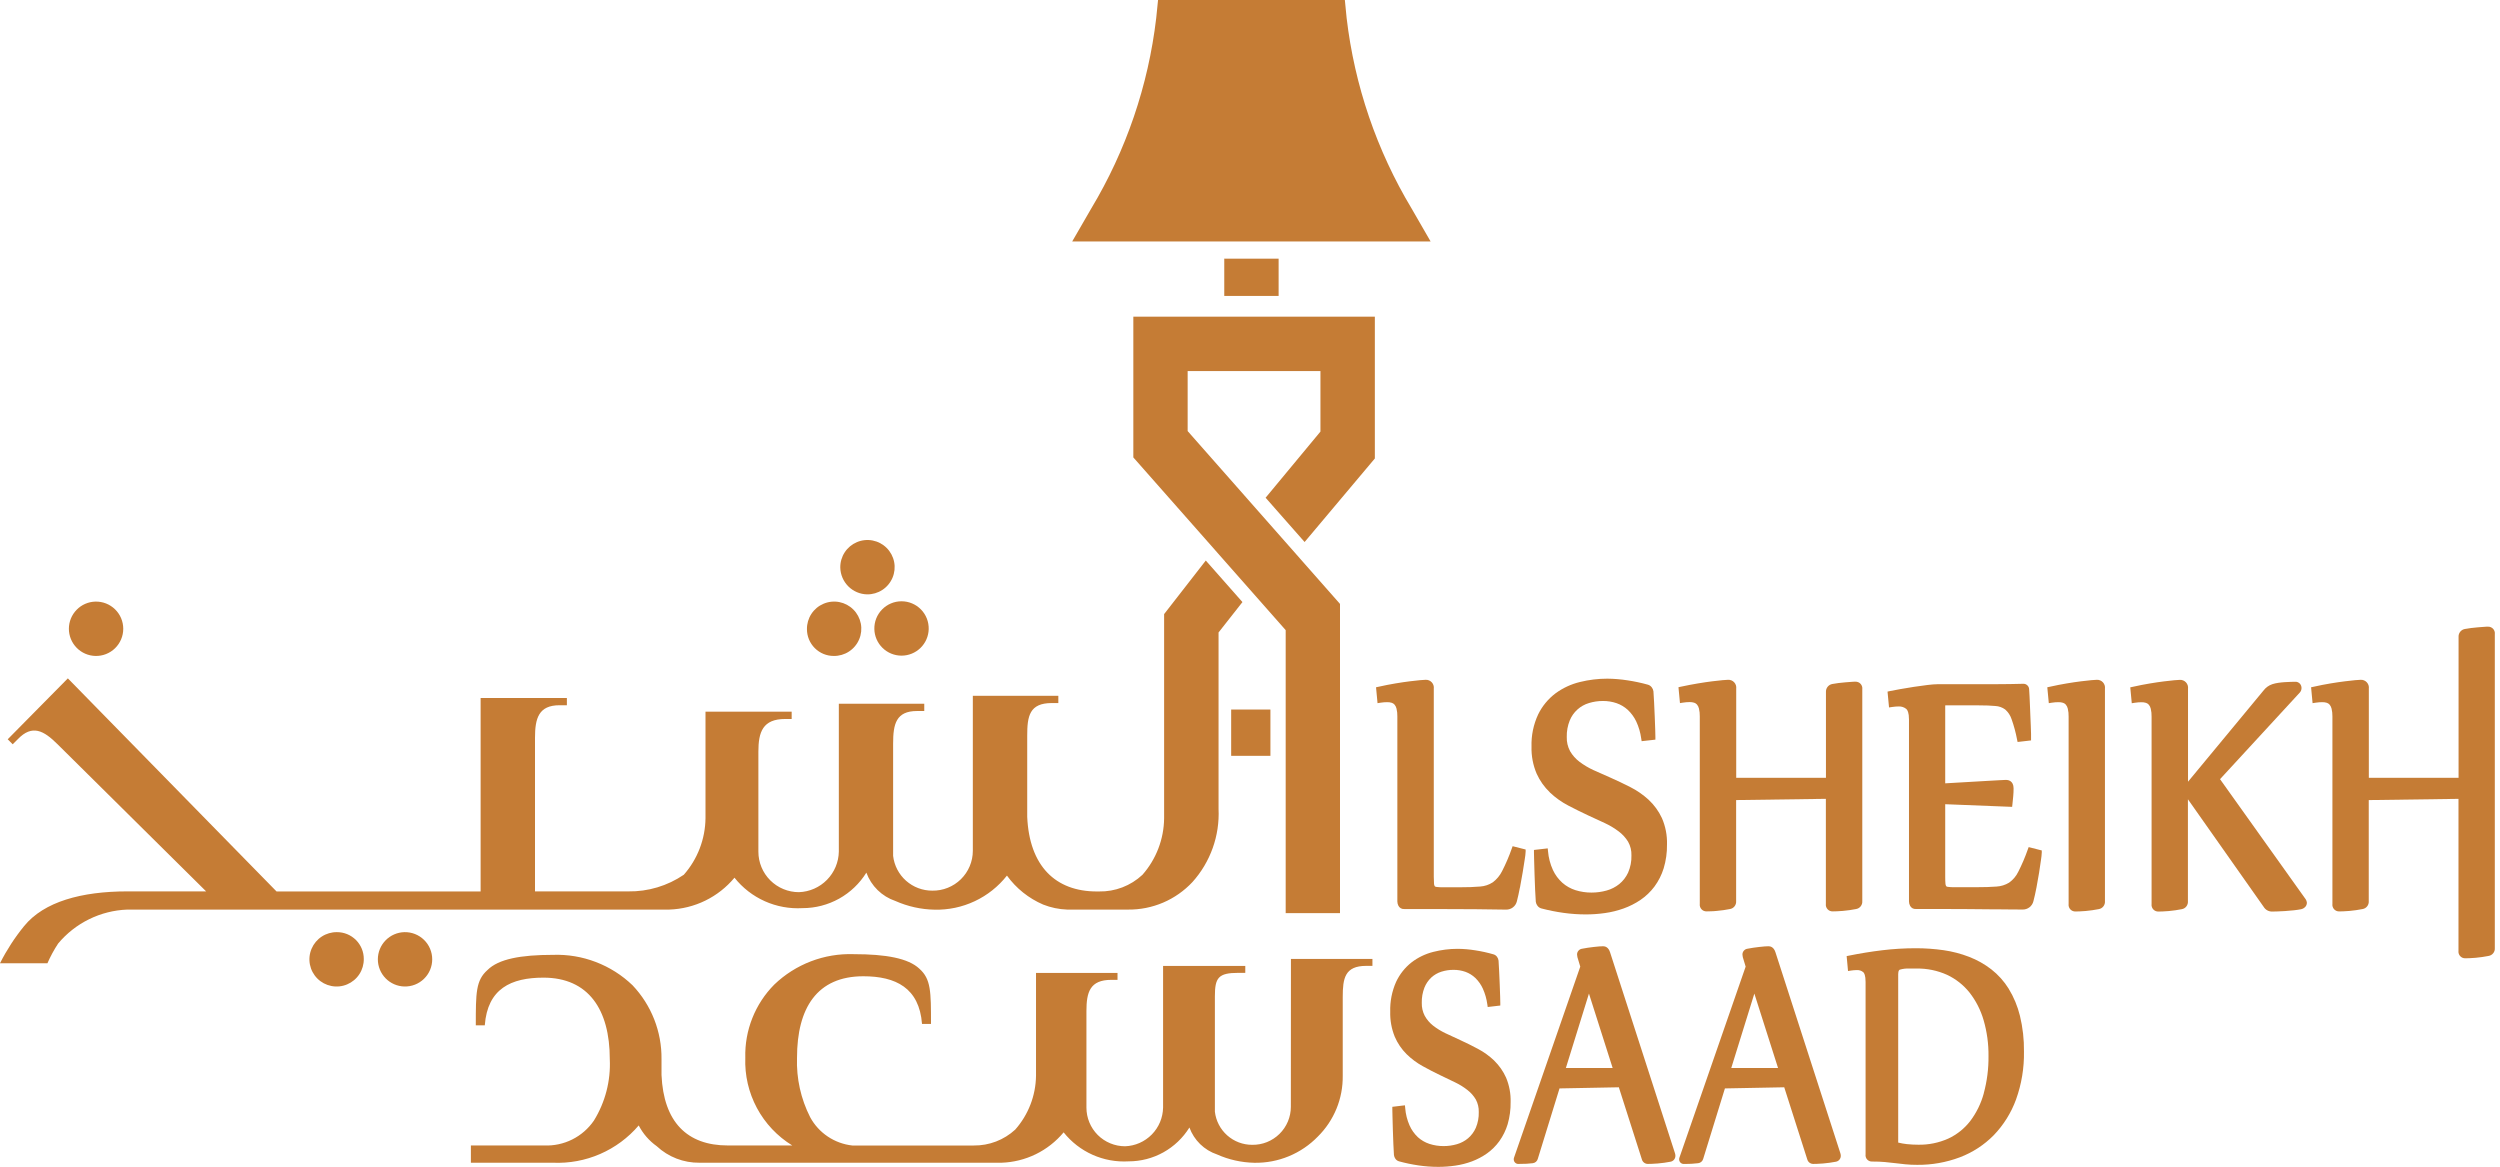 <svg width="150" height="70" viewBox="0 0 150 70" fill="none" xmlns="http://www.w3.org/2000/svg"><g id="logo 1" clip-path="url(#clip0_240_2)"><g id="Group 1"><path id="Path 1" d="M77.451 66.41C77.451 66.713 77.39 67.012 77.273 67.291C77.156 67.57 76.984 67.823 76.768 68.035C76.552 68.247 76.296 68.414 76.015 68.527C75.734 68.639 75.434 68.694 75.131 68.689C74.579 68.691 74.045 68.489 73.632 68.122C73.219 67.755 72.956 67.249 72.893 66.7V59.78C72.893 58.661 73.1 58.371 74.302 58.371H74.717V57.956H69.785V66.456C69.774 67.061 69.532 67.639 69.108 68.07C68.684 68.502 68.111 68.755 67.506 68.776C67.201 68.776 66.899 68.717 66.618 68.6C66.336 68.484 66.08 68.313 65.864 68.098C65.649 67.882 65.478 67.626 65.362 67.344C65.245 67.063 65.186 66.761 65.186 66.456V60.656C65.186 59.537 65.393 58.791 66.678 58.791H67.051V58.376H62.161V64.55C62.144 65.74 61.702 66.885 60.913 67.777C60.236 68.4 59.347 68.741 58.427 68.73H51.137C50.609 68.672 50.104 68.487 49.664 68.191C49.223 67.895 48.861 67.497 48.609 67.03C48.049 65.928 47.778 64.702 47.821 63.466C47.821 60.482 49.021 58.576 51.799 58.576C53.747 58.576 55.156 59.276 55.321 61.435H55.86C55.86 59.487 55.86 58.742 55.16 58.12C54.497 57.499 53.171 57.25 51.223 57.25C50.347 57.22 49.474 57.366 48.656 57.679C47.838 57.993 47.09 58.466 46.458 59.073C45.886 59.649 45.437 60.336 45.138 61.091C44.839 61.846 44.696 62.653 44.718 63.465C44.679 64.513 44.919 65.553 45.414 66.478C45.909 67.403 46.642 68.18 47.536 68.728H43.669C41.224 68.728 39.815 67.319 39.691 64.501V63.548C39.709 61.9 39.085 60.31 37.951 59.115C37.319 58.508 36.571 58.034 35.752 57.721C34.934 57.407 34.061 57.261 33.185 57.291C31.237 57.291 29.911 57.54 29.248 58.203C28.548 58.825 28.548 59.57 28.548 61.518H29.087C29.252 59.318 30.662 58.659 32.609 58.659C35.303 58.659 36.587 60.565 36.587 63.548C36.649 64.845 36.317 66.131 35.634 67.236C35.304 67.718 34.857 68.107 34.335 68.368C33.813 68.629 33.233 68.753 32.65 68.728H28.253V69.764H33.184C34.154 69.806 35.121 69.626 36.012 69.238C36.902 68.85 37.693 68.265 38.323 67.526C38.578 68.02 38.948 68.446 39.401 68.769C40.097 69.419 41.017 69.775 41.97 69.764H60.089C60.804 69.74 61.506 69.566 62.149 69.252C62.791 68.938 63.36 68.491 63.818 67.941C64.281 68.523 64.877 68.985 65.555 69.287C66.234 69.59 66.976 69.725 67.718 69.681C68.448 69.681 69.167 69.495 69.805 69.14C70.443 68.784 70.98 68.272 71.365 67.651C71.503 68.027 71.723 68.368 72.01 68.648C72.297 68.927 72.643 69.139 73.023 69.267C73.728 69.582 74.488 69.751 75.26 69.767C75.969 69.779 76.674 69.646 77.329 69.375C77.985 69.104 78.578 68.702 79.072 68.192C79.553 67.716 79.933 67.148 80.19 66.521C80.446 65.895 80.573 65.223 80.564 64.546V59.817C80.564 58.698 80.689 57.952 81.973 57.952H82.346V57.538H77.456L77.451 66.41Z" fill="#C57C35"/><path id="Path 2" d="M89.646 63.63C89.355 63.353 89.028 63.117 88.672 62.93C88.322 62.744 87.972 62.568 87.618 62.407C87.304 62.267 87.003 62.128 86.718 61.989C86.456 61.864 86.208 61.711 85.979 61.532C85.778 61.373 85.611 61.176 85.486 60.953C85.361 60.712 85.299 60.443 85.307 60.171C85.299 59.86 85.353 59.551 85.464 59.261C85.556 59.029 85.697 58.821 85.879 58.65C86.052 58.492 86.256 58.374 86.479 58.303C86.716 58.228 86.963 58.19 87.211 58.191C87.457 58.189 87.701 58.23 87.933 58.312C88.153 58.393 88.354 58.518 88.523 58.68C88.71 58.863 88.861 59.078 88.97 59.316C89.104 59.616 89.195 59.933 89.239 60.259L89.263 60.42L89.425 60.401L89.869 60.349L90.018 60.332V60.181C90.018 60.139 90.018 60.008 90.009 59.789C90 59.57 89.995 59.327 89.983 59.057L89.974 58.845L89.948 58.26C89.937 57.993 89.925 57.787 89.913 57.641C89.904 57.559 89.874 57.481 89.826 57.415C89.773 57.339 89.696 57.284 89.607 57.26C89.252 57.157 88.891 57.077 88.525 57.021C88.171 56.963 87.812 56.932 87.453 56.93C86.961 56.93 86.471 56.992 85.995 57.114C85.523 57.232 85.081 57.446 84.695 57.741C84.298 58.053 83.98 58.455 83.766 58.912C83.516 59.476 83.395 60.089 83.414 60.705C83.4 61.218 83.493 61.729 83.686 62.205C83.853 62.594 84.093 62.948 84.393 63.247C84.683 63.532 85.01 63.776 85.367 63.972C85.717 64.165 86.067 64.348 86.421 64.516C86.729 64.663 87.026 64.806 87.313 64.945C87.574 65.07 87.821 65.223 88.048 65.402C88.249 65.557 88.419 65.749 88.548 65.968C88.673 66.199 88.734 66.459 88.726 66.722C88.736 67.046 88.675 67.369 88.55 67.668C88.444 67.91 88.285 68.124 88.085 68.296C87.89 68.46 87.663 68.58 87.419 68.651C87.159 68.727 86.89 68.766 86.619 68.765C86.328 68.767 86.039 68.722 85.762 68.632C85.507 68.548 85.272 68.412 85.073 68.232C84.861 68.032 84.691 67.792 84.573 67.526C84.429 67.198 84.341 66.848 84.313 66.491L84.296 66.319L84.124 66.339L83.689 66.391L83.54 66.409V66.559C83.54 66.601 83.54 66.742 83.549 66.982C83.558 67.222 83.562 67.482 83.571 67.782C83.58 68.082 83.589 68.365 83.602 68.648C83.615 68.931 83.625 69.148 83.637 69.3C83.646 69.382 83.676 69.459 83.724 69.526C83.777 69.603 83.855 69.657 83.945 69.681C84.331 69.787 84.722 69.868 85.118 69.926C85.511 69.983 85.908 70.012 86.305 70.012C86.644 70.011 86.983 69.986 87.319 69.937C87.66 69.888 87.996 69.802 88.319 69.682C88.638 69.562 88.941 69.402 89.219 69.206C89.504 69.003 89.755 68.754 89.96 68.47C90.182 68.16 90.35 67.816 90.46 67.451C90.584 67.019 90.644 66.572 90.637 66.123C90.651 65.621 90.558 65.122 90.365 64.659C90.195 64.279 89.955 63.934 89.657 63.643" fill="#C57C35"/><path id="Path 3" d="M96.602 57.133C96.502 56.822 96.302 56.775 96.188 56.775C96.139 56.775 96.062 56.775 95.958 56.785C95.854 56.795 95.746 56.803 95.627 56.818C95.508 56.833 95.389 56.848 95.264 56.865C95.139 56.882 95.021 56.903 94.924 56.924C94.839 56.935 94.761 56.978 94.706 57.044C94.65 57.109 94.621 57.193 94.624 57.279C94.626 57.33 94.633 57.38 94.645 57.429L94.816 57.998L90.843 69.454C90.83 69.489 90.824 69.525 90.825 69.562C90.825 69.601 90.833 69.64 90.849 69.675C90.864 69.711 90.888 69.743 90.917 69.769C90.946 69.794 90.981 69.814 91.018 69.825C91.055 69.837 91.094 69.84 91.133 69.835C91.305 69.835 91.459 69.832 91.595 69.825C91.731 69.818 91.855 69.807 91.966 69.792C92.036 69.784 92.101 69.756 92.155 69.71C92.208 69.665 92.247 69.605 92.266 69.537L93.571 65.305L97.13 65.237L98.512 69.561C98.533 69.641 98.58 69.711 98.646 69.76C98.712 69.81 98.792 69.836 98.874 69.835C98.922 69.835 98.999 69.835 99.106 69.83C99.213 69.825 99.331 69.82 99.459 69.809C99.587 69.798 99.716 69.784 99.85 69.766C99.984 69.748 100.107 69.729 100.215 69.706C100.304 69.694 100.386 69.649 100.443 69.579C100.5 69.51 100.529 69.421 100.524 69.331C100.521 69.275 100.51 69.219 100.49 69.166L96.602 57.133ZM93.952 64.08L95.337 59.615L96.759 64.08H93.952Z" fill="#C57C35"/><path id="Path 4" d="M106.526 57.133C106.426 56.822 106.226 56.775 106.112 56.775C106.063 56.775 105.986 56.775 105.882 56.785C105.778 56.795 105.67 56.803 105.551 56.818C105.432 56.833 105.313 56.848 105.187 56.865C105.061 56.882 104.944 56.903 104.847 56.924C104.762 56.935 104.684 56.978 104.629 57.044C104.573 57.109 104.544 57.193 104.547 57.279C104.549 57.33 104.556 57.38 104.568 57.429L104.739 57.998L100.767 69.454C100.754 69.489 100.748 69.525 100.749 69.562C100.749 69.601 100.757 69.64 100.773 69.675C100.788 69.711 100.812 69.743 100.841 69.769C100.87 69.794 100.904 69.814 100.942 69.825C100.979 69.837 101.018 69.84 101.057 69.835C101.229 69.835 101.383 69.835 101.519 69.825C101.655 69.815 101.781 69.807 101.89 69.792C101.96 69.784 102.025 69.756 102.079 69.71C102.132 69.665 102.171 69.605 102.19 69.537L103.495 65.305L107.054 65.237L108.436 69.561C108.457 69.64 108.504 69.71 108.569 69.76C108.635 69.81 108.715 69.836 108.797 69.835C108.845 69.835 108.922 69.835 109.029 69.83C109.136 69.825 109.254 69.82 109.382 69.809C109.51 69.798 109.639 69.784 109.773 69.766C109.907 69.748 110.03 69.729 110.138 69.706C110.227 69.694 110.309 69.649 110.366 69.579C110.423 69.51 110.452 69.421 110.447 69.331C110.444 69.275 110.433 69.219 110.413 69.166L106.526 57.133ZM103.876 64.08L105.261 59.615L106.683 64.08H103.876Z" fill="#C57C35"/><path id="Path 5" d="M120.522 59.323C120.244 58.876 119.89 58.482 119.476 58.158C119.072 57.846 118.624 57.595 118.148 57.411C117.653 57.22 117.138 57.086 116.612 57.011C116.063 56.933 115.509 56.894 114.955 56.894C114.28 56.894 113.605 56.934 112.935 57.015C112.275 57.095 111.606 57.203 110.948 57.336L110.799 57.366L110.813 57.517L110.865 58.083L110.881 58.262L111.059 58.234C111.177 58.215 111.296 58.206 111.416 58.205C111.555 58.197 111.693 58.244 111.799 58.334C111.85 58.379 111.935 58.516 111.935 58.916V69.261C111.927 69.315 111.931 69.37 111.946 69.422C111.962 69.475 111.988 69.523 112.024 69.564C112.06 69.605 112.105 69.638 112.155 69.66C112.204 69.682 112.258 69.693 112.313 69.692C112.622 69.692 112.878 69.702 113.094 69.723C113.31 69.744 113.525 69.766 113.721 69.79C113.917 69.814 114.121 69.837 114.321 69.858C114.557 69.881 114.794 69.892 115.031 69.891C115.904 69.899 116.771 69.746 117.588 69.439C118.355 69.149 119.051 68.696 119.626 68.111C120.215 67.499 120.669 66.771 120.961 65.973C121.292 65.052 121.454 64.078 121.438 63.099C121.448 62.375 121.367 61.654 121.197 60.95C121.056 60.375 120.828 59.825 120.519 59.32M119.028 65.599C118.864 66.204 118.586 66.771 118.208 67.271C117.859 67.719 117.408 68.078 116.893 68.317C116.329 68.569 115.717 68.694 115.1 68.683C114.87 68.683 114.641 68.671 114.412 68.647C114.237 68.628 114.063 68.597 113.892 68.555V58.445C113.892 58.217 113.97 58.188 113.992 58.179C114.169 58.127 114.354 58.104 114.539 58.112H114.984C115.616 58.101 116.243 58.229 116.82 58.488C117.346 58.734 117.808 59.098 118.171 59.552C118.556 60.045 118.843 60.608 119.016 61.209C119.219 61.908 119.318 62.633 119.31 63.361C119.319 64.117 119.223 64.87 119.025 65.599" fill="#C57C35"/><path id="Path 6" d="M33.286 54.575H40.156C40.906 54.55 41.643 54.367 42.317 54.038C42.992 53.708 43.589 53.239 44.069 52.662C44.554 53.272 45.178 53.756 45.89 54.074C46.601 54.392 47.378 54.534 48.156 54.488C48.922 54.488 49.676 54.292 50.346 53.92C51.015 53.547 51.578 53.009 51.982 52.358C52.126 52.754 52.357 53.112 52.658 53.406C52.959 53.7 53.322 53.923 53.721 54.058C54.461 54.387 55.259 54.565 56.069 54.58C56.903 54.601 57.73 54.427 58.484 54.072C59.239 53.717 59.901 53.191 60.417 52.536C60.971 53.301 61.722 53.902 62.591 54.275C63.049 54.455 63.534 54.557 64.026 54.575H67.678C68.402 54.584 69.121 54.441 69.787 54.157C70.453 53.872 71.052 53.452 71.547 52.923C72.626 51.722 73.189 50.145 73.113 48.532V41.032V37.948L74.547 36.125L72.347 33.632L69.847 36.846V49.097C69.834 50.347 69.373 51.55 68.547 52.488C67.841 53.148 66.905 53.507 65.938 53.488H65.807C63.329 53.488 61.763 51.966 61.633 49.01V44.14C61.633 42.966 61.764 42.183 63.111 42.183H63.5V41.748H58.37V51.048C58.37 51.366 58.306 51.68 58.183 51.973C58.06 52.266 57.88 52.531 57.653 52.754C57.427 52.976 57.158 53.151 56.863 53.269C56.568 53.387 56.253 53.444 55.935 53.439C55.355 53.441 54.796 53.229 54.362 52.844C53.929 52.459 53.653 51.928 53.587 51.352V44.618C53.587 43.444 53.761 42.661 55.021 42.661H55.456V42.226H50.33V51.096C50.319 51.731 50.064 52.337 49.619 52.79C49.174 53.243 48.572 53.508 47.938 53.53C47.618 53.531 47.301 53.468 47.006 53.346C46.71 53.224 46.441 53.045 46.215 52.819C45.989 52.593 45.809 52.324 45.687 52.028C45.565 51.733 45.502 51.416 45.503 51.096V45.096C45.503 43.922 45.764 43.139 47.111 43.139H47.5V42.702H42.33V49.093C42.316 50.343 41.855 51.546 41.03 52.484C40.048 53.153 38.884 53.502 37.696 53.484H32.1V44.27C32.1 43.097 32.317 42.314 33.578 42.314H34.013V41.879H28.837V53.488H16.593L4.071 40.702L0.463 44.357L0.763 44.657L1.063 44.357C1.933 43.444 2.629 43.836 3.455 44.657L12.368 53.483H7.637C4.898 53.483 2.637 54.099 1.446 55.566C0.885 56.254 0.4 57.002 0 57.795H2.846C3.026 57.383 3.241 56.987 3.489 56.611C3.999 56 4.632 55.504 5.346 55.153C6.061 54.802 6.841 54.605 7.636 54.575H33.286Z" fill="#C57C35"/><path id="Path 7" d="M20.218 55.929C19.894 55.925 19.575 56.017 19.304 56.195C19.032 56.372 18.82 56.627 18.694 56.926C18.567 57.224 18.533 57.554 18.595 57.873C18.658 58.191 18.813 58.484 19.043 58.713C19.272 58.943 19.565 59.098 19.883 59.16C20.202 59.223 20.532 59.189 20.83 59.062C21.129 58.936 21.384 58.724 21.561 58.452C21.739 58.181 21.831 57.862 21.827 57.538C21.828 57.327 21.786 57.117 21.706 56.922C21.625 56.726 21.506 56.549 21.357 56.399C21.207 56.25 21.03 56.131 20.834 56.05C20.639 55.97 20.429 55.928 20.218 55.929" fill="#C57C35"/><path id="scale_3" d="M24.262 55.929C23.837 55.94 23.432 56.116 23.135 56.421C22.838 56.725 22.671 57.134 22.671 57.559C22.671 57.985 22.838 58.394 23.135 58.698C23.432 59.003 23.837 59.179 24.262 59.19C24.48 59.195 24.696 59.157 24.898 59.078C25.101 58.998 25.286 58.879 25.441 58.727C25.597 58.575 25.721 58.394 25.805 58.193C25.89 57.992 25.933 57.777 25.933 57.559C25.933 57.342 25.89 57.127 25.805 56.926C25.721 56.725 25.597 56.544 25.441 56.392C25.286 56.24 25.101 56.121 24.898 56.041C24.696 55.962 24.48 55.924 24.262 55.929" fill="#C57C35"/><path id="scale_1" d="M52.026 35.662C52.35 35.666 52.669 35.574 52.94 35.396C53.212 35.219 53.424 34.964 53.55 34.665C53.677 34.367 53.711 34.037 53.649 33.718C53.586 33.4 53.431 33.107 53.201 32.878C52.972 32.648 52.679 32.493 52.361 32.43C52.042 32.368 51.712 32.402 51.414 32.529C51.115 32.655 50.86 32.867 50.683 33.139C50.505 33.41 50.413 33.729 50.417 34.053C50.426 34.477 50.598 34.881 50.898 35.181C51.198 35.481 51.602 35.653 52.026 35.662" fill="#C57C35"/><path id="scale_2" d="M52.461 37.748C52.471 38.173 52.648 38.578 52.953 38.875C53.257 39.172 53.666 39.339 54.092 39.339C54.517 39.339 54.926 39.172 55.23 38.875C55.535 38.578 55.712 38.173 55.722 37.748C55.727 37.531 55.689 37.314 55.61 37.111C55.53 36.909 55.411 36.724 55.259 36.569C55.107 36.413 54.925 36.289 54.725 36.205C54.525 36.12 54.309 36.077 54.092 36.077C53.874 36.077 53.658 36.12 53.458 36.205C53.258 36.289 53.076 36.413 52.924 36.569C52.772 36.724 52.653 36.909 52.573 37.111C52.494 37.314 52.456 37.531 52.461 37.748" fill="#C57C35"/><path id="Path 11" d="M50.026 39.357C50.35 39.361 50.669 39.269 50.94 39.091C51.212 38.914 51.424 38.659 51.55 38.36C51.677 38.062 51.711 37.732 51.649 37.413C51.586 37.095 51.431 36.802 51.201 36.573C50.972 36.343 50.679 36.188 50.361 36.125C50.042 36.063 49.712 36.097 49.414 36.224C49.115 36.35 48.86 36.562 48.683 36.834C48.505 37.105 48.413 37.424 48.417 37.748C48.416 37.959 48.458 38.169 48.538 38.364C48.619 38.56 48.738 38.737 48.887 38.887C49.037 39.036 49.214 39.155 49.41 39.236C49.605 39.316 49.815 39.358 50.026 39.357" fill="#C57C35"/><path id="Path 12" d="M91.2 53.242C91.259 52.931 91.314 52.627 91.363 52.33C91.412 52.033 91.454 51.771 91.487 51.543C91.513 51.397 91.53 51.249 91.538 51.1V50.97L91.407 50.937L90.915 50.812L90.758 50.772L90.704 50.919C90.542 51.383 90.348 51.834 90.124 52.271C89.993 52.534 89.802 52.763 89.567 52.939C89.341 53.087 89.081 53.174 88.812 53.192C88.482 53.222 88.056 53.237 87.545 53.237H86.571C86.443 53.239 86.314 53.232 86.187 53.216C86.15 53.215 86.115 53.201 86.087 53.177C86.058 53.13 86.042 53.077 86.041 53.022C86.032 52.927 86.027 52.789 86.027 52.611V41.32C86.036 41.252 86.03 41.182 86.009 41.116C85.988 41.05 85.953 40.99 85.906 40.939C85.859 40.888 85.802 40.848 85.738 40.822C85.674 40.796 85.605 40.785 85.536 40.788C85.488 40.788 85.377 40.795 85.205 40.81C85.033 40.825 84.832 40.849 84.584 40.879C84.336 40.909 84.048 40.952 83.73 41.005C83.412 41.058 83.064 41.125 82.713 41.205L82.562 41.237L82.576 41.385L82.635 42.009L82.652 42.19L82.839 42.161C82.971 42.14 83.105 42.13 83.239 42.13C83.328 42.129 83.417 42.141 83.503 42.167C83.568 42.187 83.627 42.225 83.672 42.276C83.731 42.347 83.772 42.43 83.792 42.52C83.829 42.675 83.845 42.835 83.841 42.994V54.089C83.842 54.18 83.865 54.27 83.908 54.351C83.941 54.413 83.991 54.464 84.052 54.498C84.113 54.532 84.183 54.547 84.253 54.542H85.886C86.915 54.542 87.795 54.546 88.526 54.553C89.257 54.56 89.868 54.568 90.36 54.577C90.51 54.581 90.656 54.534 90.775 54.443C90.894 54.352 90.978 54.223 91.013 54.077C91.076 53.837 91.136 53.562 91.195 53.25" fill="#C57C35"/><path id="Path 13" d="M92.994 47.549C93.323 47.859 93.693 48.123 94.094 48.332C94.494 48.541 94.894 48.74 95.283 48.921C95.631 49.08 95.967 49.235 96.29 49.386C96.585 49.522 96.864 49.69 97.123 49.886C97.348 50.054 97.539 50.264 97.686 50.503C97.827 50.754 97.896 51.039 97.886 51.327C97.896 51.681 97.828 52.033 97.686 52.358C97.564 52.623 97.383 52.858 97.157 53.043C96.933 53.223 96.675 53.355 96.399 53.431C96.106 53.513 95.803 53.555 95.499 53.555C95.169 53.557 94.842 53.508 94.527 53.41C94.238 53.318 93.972 53.168 93.744 52.969C93.504 52.754 93.311 52.492 93.175 52.2C93.013 51.844 92.913 51.464 92.881 51.074L92.864 50.902L92.685 50.923L92.193 50.979L92.038 50.997V51.147C92.038 51.193 92.041 51.346 92.048 51.605C92.055 51.864 92.063 52.152 92.073 52.469C92.082 52.788 92.094 53.101 92.108 53.408C92.122 53.715 92.135 53.949 92.148 54.108C92.16 54.194 92.194 54.276 92.248 54.345C92.307 54.426 92.393 54.484 92.49 54.508C92.925 54.622 93.367 54.71 93.813 54.772C94.257 54.834 94.704 54.865 95.152 54.865C95.534 54.865 95.916 54.838 96.294 54.784C96.677 54.731 97.053 54.638 97.417 54.508C97.775 54.38 98.115 54.208 98.43 53.995C98.749 53.777 99.031 53.509 99.263 53.2C99.509 52.867 99.698 52.495 99.82 52.1C99.96 51.634 100.027 51.15 100.02 50.664C100.035 50.121 99.931 49.581 99.714 49.083C99.521 48.668 99.249 48.295 98.914 47.983C98.584 47.681 98.214 47.425 97.814 47.223C97.421 47.023 97.02 46.832 96.624 46.657C96.27 46.505 95.93 46.354 95.603 46.204C95.307 46.068 95.026 45.901 94.766 45.704C94.54 45.533 94.349 45.318 94.206 45.073C94.065 44.811 93.996 44.516 94.006 44.218C93.998 43.879 94.058 43.542 94.185 43.227C94.287 42.977 94.443 42.754 94.643 42.573C94.843 42.392 95.081 42.258 95.34 42.182C95.61 42.1 95.89 42.058 96.172 42.059C96.451 42.056 96.729 42.101 96.993 42.19C97.242 42.276 97.47 42.413 97.665 42.59C97.876 42.788 98.048 43.023 98.173 43.284C98.324 43.609 98.425 43.954 98.473 44.309L98.499 44.471L98.668 44.452L99.168 44.396L99.324 44.378V44.228C99.324 44.182 99.324 44.04 99.314 43.804C99.304 43.568 99.298 43.304 99.285 43.012L99.275 42.789L99.246 42.149C99.232 41.862 99.219 41.638 99.206 41.479C99.194 41.392 99.16 41.311 99.106 41.242C99.048 41.162 98.963 41.104 98.867 41.079C98.466 40.967 98.059 40.881 97.647 40.82C97.247 40.757 96.844 40.724 96.439 40.72C95.886 40.72 95.334 40.787 94.797 40.92C94.27 41.047 93.773 41.277 93.336 41.597C92.893 41.93 92.535 42.363 92.291 42.861C92.008 43.466 91.871 44.129 91.891 44.797C91.876 45.352 91.98 45.905 92.197 46.416C92.387 46.839 92.657 47.221 92.991 47.541" fill="#C57C35"/><path id="Path 14" d="M111.363 54.542C111.475 54.524 111.576 54.464 111.645 54.374C111.714 54.285 111.747 54.172 111.737 54.059V41.354C111.745 41.296 111.74 41.237 111.722 41.182C111.705 41.126 111.676 41.075 111.636 41.032C111.597 40.988 111.549 40.954 111.495 40.932C111.441 40.909 111.383 40.899 111.325 40.901C111.27 40.901 111.185 40.901 111.07 40.913L110.709 40.941C110.575 40.953 110.441 40.966 110.309 40.982C110.177 40.998 110.042 41.018 109.932 41.041C109.822 41.062 109.723 41.123 109.654 41.212C109.585 41.301 109.55 41.412 109.557 41.524V46.669H104.173V41.32C104.182 41.252 104.176 41.182 104.155 41.116C104.134 41.05 104.099 40.99 104.052 40.939C104.005 40.888 103.948 40.848 103.884 40.822C103.82 40.796 103.751 40.785 103.682 40.788C103.634 40.788 103.523 40.795 103.351 40.81C103.179 40.825 102.978 40.849 102.73 40.879C102.482 40.909 102.194 40.952 101.876 41.005C101.558 41.058 101.209 41.125 100.859 41.2L100.708 41.233L100.722 41.381L100.781 42.005L100.798 42.186L100.985 42.157C101.117 42.136 101.251 42.125 101.385 42.125C101.474 42.124 101.563 42.136 101.649 42.162C101.714 42.182 101.773 42.22 101.818 42.271C101.877 42.342 101.918 42.425 101.938 42.514C101.974 42.669 101.991 42.829 101.987 42.988V54.23C101.979 54.288 101.984 54.347 102.002 54.403C102.019 54.458 102.048 54.51 102.088 54.553C102.127 54.596 102.176 54.63 102.229 54.653C102.283 54.675 102.342 54.685 102.4 54.683C102.454 54.683 102.536 54.681 102.647 54.677C102.759 54.677 102.88 54.666 103.012 54.654C103.144 54.642 103.276 54.627 103.412 54.608C103.548 54.589 103.678 54.567 103.794 54.543C103.906 54.525 104.007 54.465 104.076 54.375C104.145 54.285 104.178 54.173 104.168 54.06V48.004L109.552 47.93V54.23C109.544 54.288 109.549 54.347 109.567 54.403C109.584 54.458 109.613 54.51 109.653 54.553C109.692 54.596 109.741 54.63 109.794 54.653C109.848 54.675 109.907 54.685 109.965 54.683C110.019 54.683 110.101 54.683 110.213 54.677C110.325 54.671 110.445 54.666 110.577 54.654C110.709 54.642 110.841 54.627 110.977 54.608C111.113 54.589 111.243 54.567 111.359 54.543" fill="#C57C35"/><path id="Path 15" d="M121.877 50.866L121.72 50.826L121.666 50.973C121.505 51.434 121.312 51.884 121.09 52.319C120.965 52.575 120.777 52.795 120.544 52.96C120.316 53.099 120.057 53.179 119.79 53.194C119.468 53.22 119.043 53.233 118.526 53.233H117.257C117.129 53.235 117 53.228 116.873 53.212C116.836 53.211 116.801 53.197 116.773 53.173C116.744 53.126 116.728 53.073 116.727 53.018C116.717 52.923 116.713 52.785 116.713 52.607V48.253L120.563 48.405L120.728 48.411L120.746 48.254C120.766 48.079 120.782 47.914 120.795 47.761C120.809 47.607 120.815 47.453 120.815 47.304C120.815 46.831 120.469 46.794 120.363 46.794C120.316 46.794 120.187 46.799 119.979 46.812L119.461 46.841L119.178 46.857L118.006 46.925L116.713 47V42.58C116.713 42.48 116.713 42.41 116.713 42.356C116.713 42.344 116.715 42.332 116.719 42.321C116.778 42.321 116.854 42.321 116.955 42.321H118.687C119.112 42.321 119.461 42.334 119.727 42.36C119.937 42.372 120.139 42.444 120.309 42.567C120.486 42.721 120.618 42.92 120.692 43.142C120.834 43.54 120.945 43.949 121.023 44.365L121.055 44.518L121.216 44.5L121.708 44.443L121.863 44.425V44.275C121.863 44.244 121.863 44.163 121.863 44.032C121.863 43.901 121.855 43.746 121.848 43.564C121.841 43.382 121.833 43.185 121.823 42.972C121.813 42.759 121.805 42.553 121.798 42.35C121.791 42.147 121.784 41.95 121.773 41.778L121.748 41.357C121.747 41.312 121.736 41.268 121.718 41.227C121.699 41.186 121.673 41.149 121.64 41.119C121.607 41.088 121.569 41.064 121.527 41.048C121.485 41.033 121.44 41.025 121.395 41.027V41.027C121.101 41.035 120.832 41.04 120.595 41.044C120.358 41.048 120.121 41.05 119.895 41.05H116.314C116.098 41.054 115.882 41.07 115.668 41.097C115.401 41.128 115.123 41.166 114.834 41.211C114.545 41.256 114.27 41.302 114.01 41.348C113.743 41.394 113.54 41.432 113.401 41.463L113.252 41.496L113.266 41.643L113.325 42.267L113.342 42.447L113.528 42.419C113.66 42.398 113.794 42.388 113.928 42.387C114.09 42.381 114.248 42.433 114.374 42.534C114.449 42.596 114.539 42.758 114.539 43.172V54.088C114.54 54.179 114.563 54.269 114.606 54.349C114.639 54.411 114.689 54.462 114.75 54.496C114.811 54.53 114.881 54.545 114.951 54.54H116.584C117.095 54.54 117.585 54.542 118.054 54.546L119.372 54.558H119.672L120.487 54.566C120.82 54.57 121.11 54.572 121.355 54.572C121.504 54.576 121.65 54.528 121.769 54.437C121.887 54.346 121.97 54.217 122.005 54.072C122.068 53.833 122.128 53.562 122.187 53.258C122.246 52.954 122.299 52.658 122.346 52.358C122.393 52.058 122.43 51.809 122.46 51.588C122.483 51.445 122.499 51.301 122.506 51.157V51.027L122.375 50.994L121.877 50.866Z" fill="#C57C35"/><path id="Path 16" d="M125.812 40.788C125.764 40.788 125.653 40.795 125.481 40.81C125.309 40.825 125.108 40.849 124.86 40.879C124.612 40.909 124.324 40.952 124.006 41.005C123.688 41.058 123.34 41.125 122.989 41.205L122.838 41.237L122.852 41.385L122.911 42.009L122.928 42.19L123.115 42.161C123.247 42.14 123.381 42.13 123.515 42.13C123.604 42.129 123.693 42.141 123.779 42.167C123.844 42.187 123.903 42.225 123.948 42.276C124.007 42.347 124.048 42.43 124.068 42.52C124.105 42.675 124.121 42.834 124.117 42.994V54.236C124.109 54.294 124.114 54.353 124.132 54.409C124.149 54.464 124.178 54.516 124.218 54.559C124.257 54.602 124.306 54.636 124.359 54.658C124.413 54.681 124.472 54.691 124.53 54.689C124.584 54.689 124.667 54.689 124.777 54.683C124.887 54.677 125.01 54.672 125.141 54.66C125.272 54.648 125.405 54.633 125.541 54.613C125.677 54.593 125.807 54.572 125.923 54.548C126.035 54.53 126.136 54.47 126.205 54.38C126.274 54.291 126.307 54.178 126.297 54.065V41.32C126.306 41.252 126.3 41.182 126.279 41.116C126.258 41.05 126.223 40.99 126.176 40.939C126.129 40.888 126.072 40.848 126.008 40.822C125.944 40.796 125.875 40.785 125.806 40.788" fill="#C57C35"/><path id="Path 17" d="M133.202 46.75L137.991 41.55C138.057 41.475 138.092 41.379 138.091 41.28C138.091 41.191 138.061 41.105 138.006 41.035C137.97 40.991 137.924 40.957 137.871 40.934C137.819 40.912 137.763 40.902 137.706 40.906C137.645 40.906 137.559 40.906 137.449 40.912C137.339 40.918 137.219 40.921 137.09 40.929C136.961 40.937 136.825 40.95 136.695 40.97C136.575 40.987 136.457 41.014 136.342 41.05C136.127 41.121 135.94 41.257 135.805 41.438L131.281 46.903V41.324C131.29 41.255 131.284 41.186 131.263 41.12C131.242 41.054 131.207 40.994 131.16 40.943C131.113 40.892 131.056 40.852 130.992 40.826C130.928 40.8 130.859 40.788 130.79 40.792C130.742 40.792 130.631 40.799 130.459 40.814C130.287 40.829 130.086 40.853 129.838 40.883C129.59 40.913 129.302 40.956 128.984 41.009C128.666 41.062 128.318 41.129 127.967 41.209L127.816 41.241L127.83 41.389L127.889 42.013L127.906 42.194L128.093 42.165C128.225 42.144 128.359 42.134 128.493 42.134C128.582 42.133 128.671 42.145 128.757 42.171C128.822 42.191 128.881 42.229 128.926 42.28C128.985 42.351 129.026 42.434 129.046 42.524C129.083 42.679 129.099 42.839 129.095 42.998V54.24C129.087 54.298 129.092 54.357 129.11 54.412C129.127 54.468 129.156 54.519 129.196 54.562C129.235 54.606 129.283 54.64 129.337 54.662C129.391 54.685 129.449 54.695 129.507 54.693C129.561 54.693 129.644 54.693 129.754 54.687C129.864 54.681 129.987 54.676 130.119 54.664C130.251 54.652 130.383 54.637 130.519 54.617C130.655 54.597 130.785 54.576 130.901 54.552C131.013 54.534 131.114 54.474 131.183 54.384C131.252 54.294 131.285 54.182 131.275 54.069V47.956L135.823 54.415C135.876 54.502 135.951 54.574 136.04 54.623C136.13 54.672 136.231 54.696 136.333 54.693C136.38 54.693 136.475 54.693 136.618 54.687C136.761 54.681 136.918 54.676 137.098 54.664C137.278 54.652 137.45 54.637 137.627 54.618C137.804 54.599 137.96 54.576 138.073 54.552C138.165 54.531 138.248 54.484 138.313 54.416C138.378 54.347 138.414 54.255 138.413 54.16C138.407 54.089 138.383 54.02 138.344 53.96L133.202 46.75Z" fill="#C57C35"/><path id="Path 18" d="M149.282 37.6C149.227 37.6 149.142 37.6 149.027 37.612L148.666 37.64C148.532 37.652 148.399 37.665 148.266 37.681C148.133 37.697 147.999 37.717 147.889 37.74C147.778 37.76 147.679 37.821 147.609 37.91C147.54 37.999 147.506 38.111 147.514 38.223V46.668H142.13V41.32C142.139 41.252 142.133 41.182 142.112 41.116C142.091 41.05 142.056 40.99 142.009 40.939C141.962 40.888 141.905 40.848 141.841 40.822C141.777 40.796 141.708 40.785 141.639 40.788C141.591 40.788 141.48 40.795 141.308 40.81C141.136 40.825 140.935 40.849 140.687 40.88C140.439 40.911 140.151 40.952 139.833 41.005C139.515 41.058 139.167 41.125 138.816 41.205L138.665 41.237L138.679 41.385L138.738 42.009L138.755 42.19L138.942 42.161C139.074 42.14 139.208 42.13 139.342 42.13C139.431 42.129 139.52 42.141 139.606 42.167C139.671 42.187 139.73 42.225 139.775 42.276C139.833 42.347 139.875 42.43 139.895 42.52C139.931 42.674 139.948 42.832 139.945 42.99V54.232C139.937 54.29 139.942 54.349 139.96 54.404C139.977 54.46 140.006 54.511 140.046 54.554C140.085 54.598 140.133 54.632 140.187 54.654C140.241 54.677 140.299 54.687 140.357 54.685C140.411 54.685 140.494 54.685 140.604 54.679C140.714 54.673 140.837 54.668 140.969 54.656C141.101 54.644 141.233 54.629 141.369 54.609C141.505 54.589 141.635 54.568 141.751 54.544C141.863 54.526 141.964 54.466 142.033 54.376C142.102 54.286 142.135 54.174 142.125 54.061V48.005L147.509 47.931V57.044C147.501 57.102 147.506 57.161 147.524 57.217C147.541 57.272 147.57 57.324 147.61 57.367C147.649 57.41 147.698 57.444 147.751 57.467C147.805 57.489 147.864 57.499 147.922 57.497C147.976 57.497 148.058 57.497 148.17 57.491C148.282 57.485 148.402 57.48 148.534 57.468C148.666 57.456 148.798 57.441 148.934 57.421C149.07 57.401 149.2 57.38 149.315 57.356C149.427 57.338 149.528 57.278 149.597 57.188C149.667 57.099 149.699 56.986 149.689 56.873V38.053C149.697 37.995 149.692 37.936 149.674 37.881C149.657 37.825 149.628 37.774 149.589 37.731C149.549 37.687 149.501 37.653 149.447 37.631C149.393 37.608 149.335 37.598 149.277 37.6" fill="#C57C35"/><path id="Rectangle 1" d="M76.225 42.572H73.87V45.35H76.225V42.572Z" fill="#C57C35"/><path id="Path 19" d="M5.724 39.357C5.942 39.362 6.158 39.324 6.36 39.245C6.563 39.165 6.748 39.046 6.903 38.894C7.059 38.742 7.183 38.56 7.267 38.36C7.352 38.16 7.395 37.944 7.395 37.727C7.395 37.509 7.352 37.294 7.267 37.093C7.183 36.892 7.059 36.711 6.903 36.559C6.748 36.407 6.563 36.288 6.36 36.208C6.158 36.129 5.942 36.091 5.724 36.096C5.299 36.106 4.894 36.283 4.597 36.588C4.3 36.892 4.133 37.301 4.133 37.727C4.133 38.152 4.3 38.561 4.597 38.865C4.894 39.17 5.299 39.346 5.724 39.357" fill="#C57C35"/><path id="Path 20" d="M75.936 29.864L78.276 32.521L82.491 27.508V19H68V27.445L77.141 37.808V54.788H80.4V36.235L71.259 25.864V22.264H79.227V25.895L75.936 29.864Z" fill="#C57C35"/><path id="Path 21" d="M73.456 15.518V17.758H76.717V15.522L73.456 15.518Z" fill="#C57C35"/><path id="transslate" style="transform-box: fill-box; animation: translateX 2s linear infinite; transform-origin: center;" d="M84.698 12.514C82.602 9.024 81.272 5.128 80.798 1.084L80.691 0H69.483L69.373 1.084C68.899 5.128 67.569 9.024 65.473 12.514L64.331 14.489H85.837L84.698 12.514Z" fill="#C57C35"/></g></g><defs><clipPath id="clip0_240_2"><rect width="149.694" height="70" fill="white"/></clipPath></defs><style> @keyframes translateX { 0%, 100% { transform: translateX(2px); } 50% { transform: translateX(-2px); } }</style></svg>